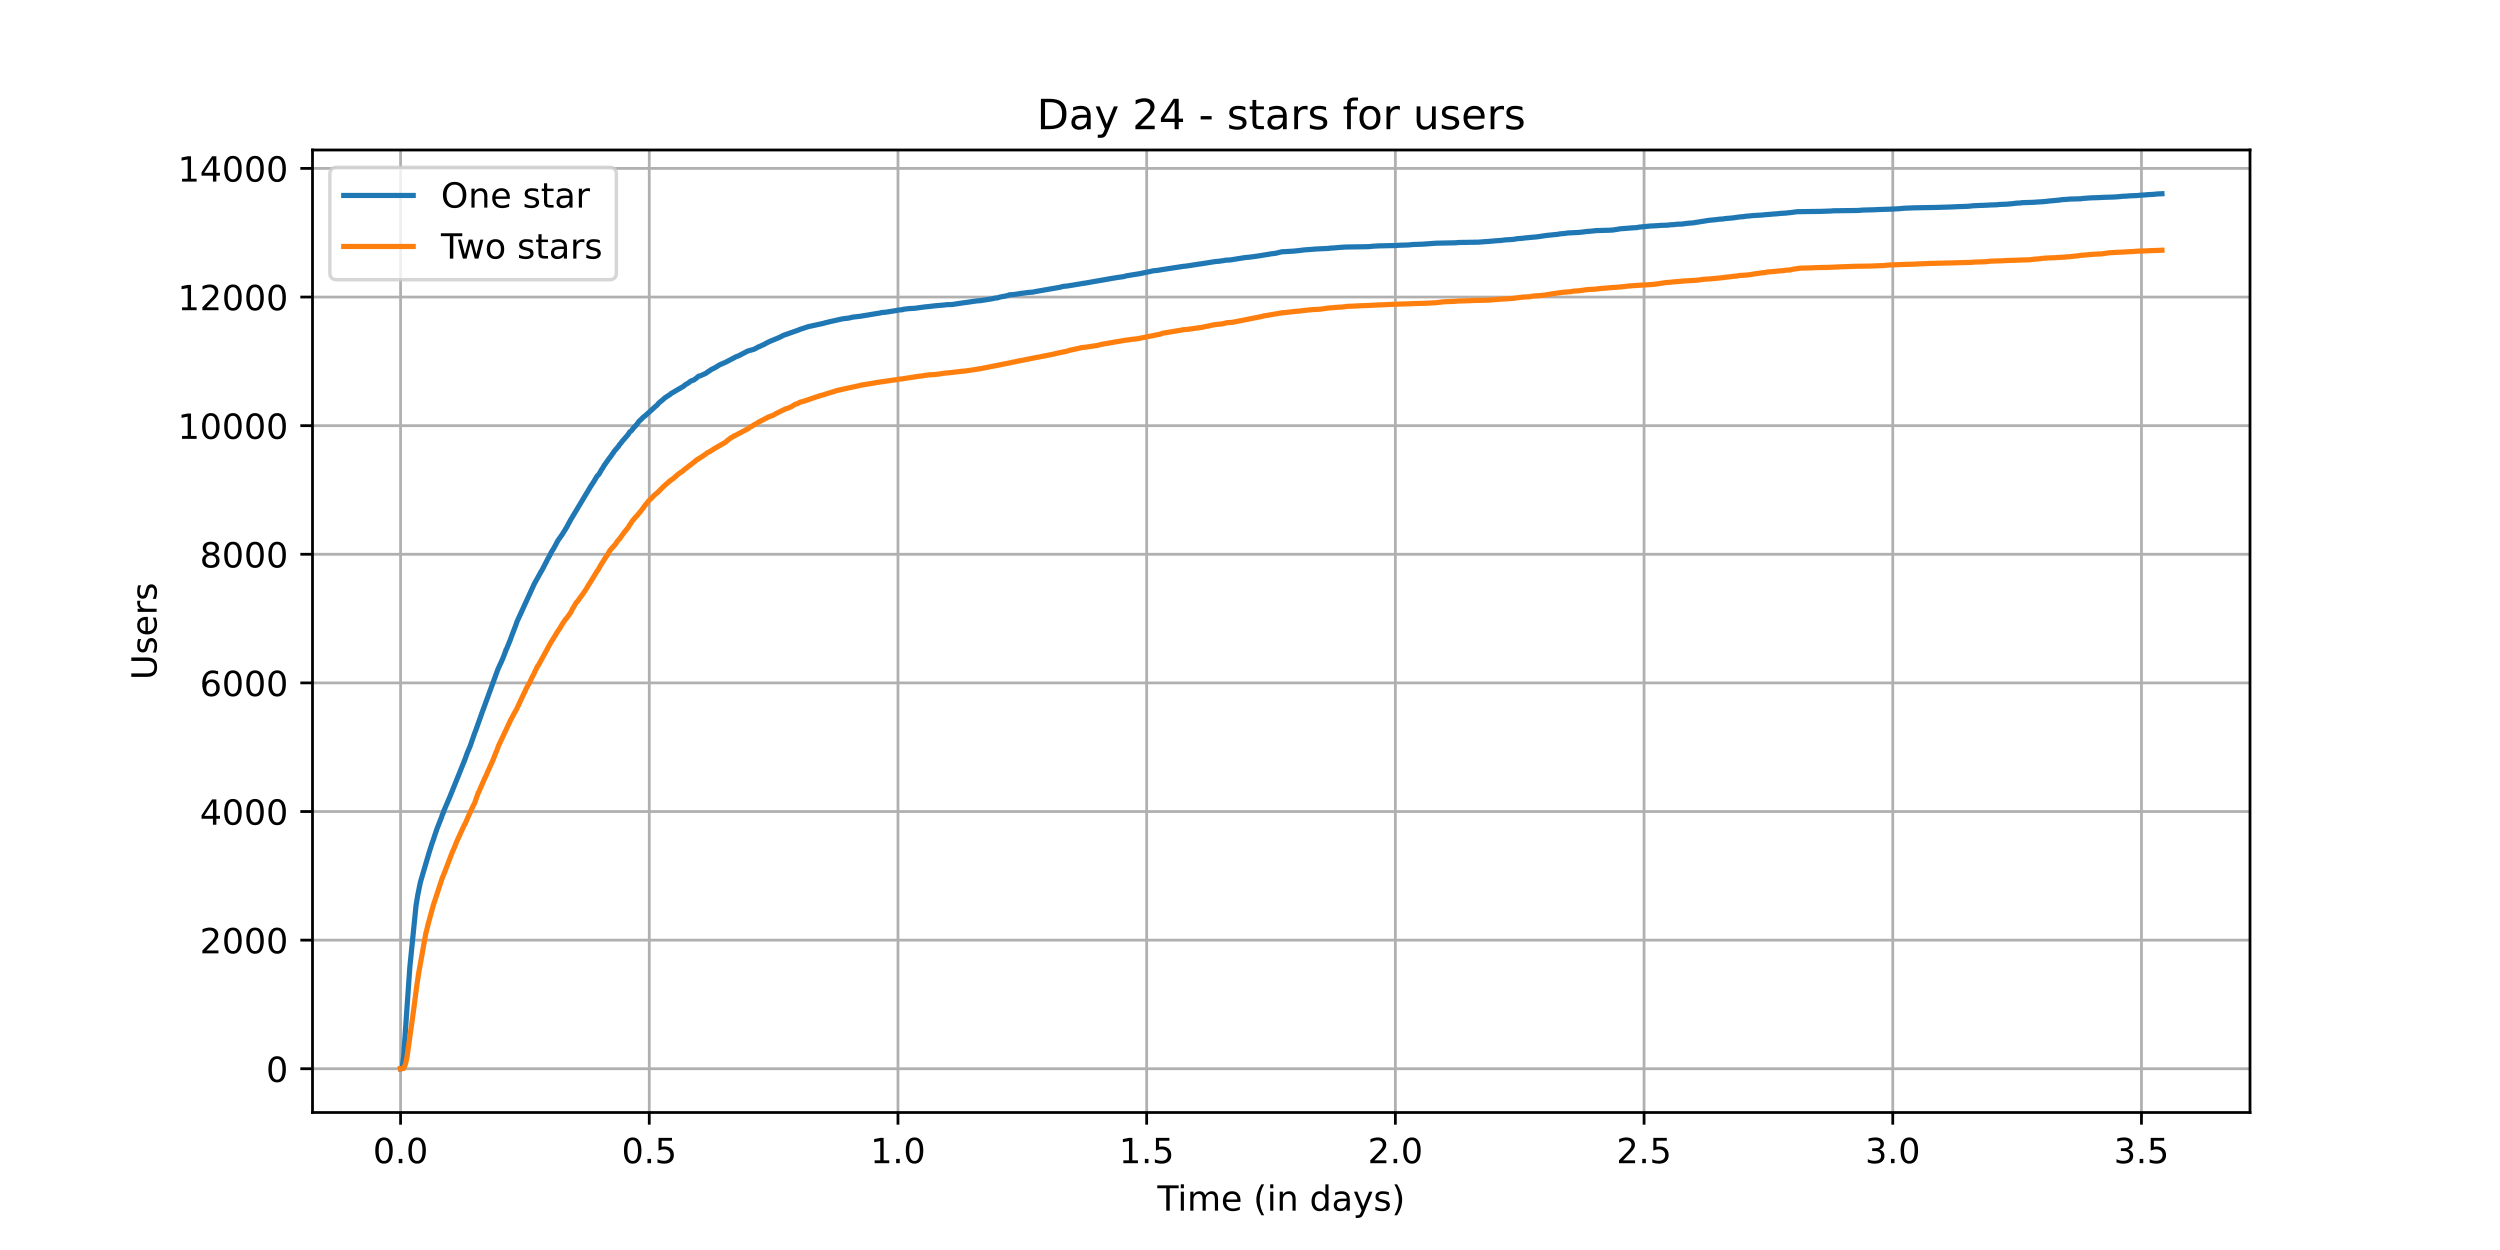 <?xml version="1.0" encoding="utf-8" standalone="no"?>
<!DOCTYPE svg PUBLIC "-//W3C//DTD SVG 1.1//EN"
  "http://www.w3.org/Graphics/SVG/1.1/DTD/svg11.dtd">
<!-- Created with matplotlib (https://matplotlib.org/) -->
<svg height="360pt" version="1.1" viewBox="0 0 720 360" width="720pt" xmlns="http://www.w3.org/2000/svg" xmlns:xlink="http://www.w3.org/1999/xlink">
 <defs>
  <style type="text/css">*{stroke-linecap:butt;stroke-linejoin:round;}</style>
 </defs>
 <g id="figure_1">
  <g id="patch_1">
   <path d="M 0 360 
L 720 360 
L 720 0 
L 0 0 
z
" style="fill:#ffffff;"/>
  </g>
  <g id="axes_1">
   <g id="patch_2">
    <path d="M 90 320.4 
L 648 320.4 
L 648 43.2 
L 90 43.2 
z
" style="fill:#ffffff;"/>
   </g>
   <g id="matplotlib.axis_1">
    <g id="xtick_1">
     <g id="line2d_1">
      <path clip-path="url(#p62c8be4ab3)" d="M 115.364 320.4 
L 115.364 43.2 
" style="fill:none;stroke:#b0b0b0;stroke-linecap:square;stroke-width:0.8;"/>
     </g>
     <g id="line2d_2">
      <defs>
       <path d="M 0 0 
L 0 3.5 
" id="ma95820fa26" style="stroke:#000000;stroke-width:0.8;"/>
      </defs>
      <g>
       <use style="stroke:#000000;stroke-width:0.8;" x="115.364" xlink:href="#ma95820fa26" y="320.4"/>
      </g>
     </g>
     <g id="text_1">
      <!-- 0.0 -->
      <g transform="translate(107.412 334.998)scale(0.1 -0.1)">
       <defs>
        <path d="M 31.781 66.406 
Q 24.172 66.406 20.328 58.906 
Q 16.5 51.422 16.5 36.375 
Q 16.5 21.391 20.328 13.891 
Q 24.172 6.391 31.781 6.391 
Q 39.453 6.391 43.281 13.891 
Q 47.125 21.391 47.125 36.375 
Q 47.125 51.422 43.281 58.906 
Q 39.453 66.406 31.781 66.406 
z
M 31.781 74.219 
Q 44.047 74.219 50.516 64.516 
Q 56.984 54.828 56.984 36.375 
Q 56.984 17.969 50.516 8.266 
Q 44.047 -1.422 31.781 -1.422 
Q 19.531 -1.422 13.062 8.266 
Q 6.594 17.969 6.594 36.375 
Q 6.594 54.828 13.062 64.516 
Q 19.531 74.219 31.781 74.219 
z
" id="DejaVuSans-48"/>
        <path d="M 10.688 12.406 
L 21 12.406 
L 21 0 
L 10.688 0 
z
" id="DejaVuSans-46"/>
       </defs>
       <use xlink:href="#DejaVuSans-48"/>
       <use x="63.623" xlink:href="#DejaVuSans-46"/>
       <use x="95.41" xlink:href="#DejaVuSans-48"/>
      </g>
     </g>
    </g>
    <g id="xtick_2">
     <g id="line2d_3">
      <path clip-path="url(#p62c8be4ab3)" d="M 186.989 320.4 
L 186.989 43.2 
" style="fill:none;stroke:#b0b0b0;stroke-linecap:square;stroke-width:0.8;"/>
     </g>
     <g id="line2d_4">
      <g>
       <use style="stroke:#000000;stroke-width:0.8;" x="186.989" xlink:href="#ma95820fa26" y="320.4"/>
      </g>
     </g>
     <g id="text_2">
      <!-- 0.5 -->
      <g transform="translate(179.038 334.998)scale(0.1 -0.1)">
       <defs>
        <path d="M 10.797 72.906 
L 49.516 72.906 
L 49.516 64.594 
L 19.828 64.594 
L 19.828 46.734 
Q 21.969 47.469 24.109 47.828 
Q 26.266 48.188 28.422 48.188 
Q 40.625 48.188 47.75 41.5 
Q 54.891 34.812 54.891 23.391 
Q 54.891 11.625 47.562 5.094 
Q 40.234 -1.422 26.906 -1.422 
Q 22.312 -1.422 17.547 -0.641 
Q 12.797 0.141 7.719 1.703 
L 7.719 11.625 
Q 12.109 9.234 16.797 8.062 
Q 21.484 6.891 26.703 6.891 
Q 35.156 6.891 40.078 11.328 
Q 45.016 15.766 45.016 23.391 
Q 45.016 31 40.078 35.438 
Q 35.156 39.891 26.703 39.891 
Q 22.75 39.891 18.812 39.016 
Q 14.891 38.141 10.797 36.281 
z
" id="DejaVuSans-53"/>
       </defs>
       <use xlink:href="#DejaVuSans-48"/>
       <use x="63.623" xlink:href="#DejaVuSans-46"/>
       <use x="95.41" xlink:href="#DejaVuSans-53"/>
      </g>
     </g>
    </g>
    <g id="xtick_3">
     <g id="line2d_5">
      <path clip-path="url(#p62c8be4ab3)" d="M 258.615 320.4 
L 258.615 43.2 
" style="fill:none;stroke:#b0b0b0;stroke-linecap:square;stroke-width:0.8;"/>
     </g>
     <g id="line2d_6">
      <g>
       <use style="stroke:#000000;stroke-width:0.8;" x="258.615" xlink:href="#ma95820fa26" y="320.4"/>
      </g>
     </g>
     <g id="text_3">
      <!-- 1.0 -->
      <g transform="translate(250.663 334.998)scale(0.1 -0.1)">
       <defs>
        <path d="M 12.406 8.297 
L 28.516 8.297 
L 28.516 63.922 
L 10.984 60.406 
L 10.984 69.391 
L 28.422 72.906 
L 38.281 72.906 
L 38.281 8.297 
L 54.391 8.297 
L 54.391 0 
L 12.406 0 
z
" id="DejaVuSans-49"/>
       </defs>
       <use xlink:href="#DejaVuSans-49"/>
       <use x="63.623" xlink:href="#DejaVuSans-46"/>
       <use x="95.41" xlink:href="#DejaVuSans-48"/>
      </g>
     </g>
    </g>
    <g id="xtick_4">
     <g id="line2d_7">
      <path clip-path="url(#p62c8be4ab3)" d="M 330.24 320.4 
L 330.24 43.2 
" style="fill:none;stroke:#b0b0b0;stroke-linecap:square;stroke-width:0.8;"/>
     </g>
     <g id="line2d_8">
      <g>
       <use style="stroke:#000000;stroke-width:0.8;" x="330.24" xlink:href="#ma95820fa26" y="320.4"/>
      </g>
     </g>
     <g id="text_4">
      <!-- 1.5 -->
      <g transform="translate(322.289 334.998)scale(0.1 -0.1)">
       <use xlink:href="#DejaVuSans-49"/>
       <use x="63.623" xlink:href="#DejaVuSans-46"/>
       <use x="95.41" xlink:href="#DejaVuSans-53"/>
      </g>
     </g>
    </g>
    <g id="xtick_5">
     <g id="line2d_9">
      <path clip-path="url(#p62c8be4ab3)" d="M 401.866 320.4 
L 401.866 43.2 
" style="fill:none;stroke:#b0b0b0;stroke-linecap:square;stroke-width:0.8;"/>
     </g>
     <g id="line2d_10">
      <g>
       <use style="stroke:#000000;stroke-width:0.8;" x="401.866" xlink:href="#ma95820fa26" y="320.4"/>
      </g>
     </g>
     <g id="text_5">
      <!-- 2.0 -->
      <g transform="translate(393.914 334.998)scale(0.1 -0.1)">
       <defs>
        <path d="M 19.188 8.297 
L 53.609 8.297 
L 53.609 0 
L 7.328 0 
L 7.328 8.297 
Q 12.938 14.109 22.625 23.891 
Q 32.328 33.688 34.812 36.531 
Q 39.547 41.844 41.422 45.531 
Q 43.312 49.219 43.312 52.781 
Q 43.312 58.594 39.234 62.25 
Q 35.156 65.922 28.609 65.922 
Q 23.969 65.922 18.812 64.312 
Q 13.672 62.703 7.812 59.422 
L 7.812 69.391 
Q 13.766 71.781 18.938 73 
Q 24.125 74.219 28.422 74.219 
Q 39.75 74.219 46.484 68.547 
Q 53.219 62.891 53.219 53.422 
Q 53.219 48.922 51.531 44.891 
Q 49.859 40.875 45.406 35.406 
Q 44.188 33.984 37.641 27.219 
Q 31.109 20.453 19.188 8.297 
z
" id="DejaVuSans-50"/>
       </defs>
       <use xlink:href="#DejaVuSans-50"/>
       <use x="63.623" xlink:href="#DejaVuSans-46"/>
       <use x="95.41" xlink:href="#DejaVuSans-48"/>
      </g>
     </g>
    </g>
    <g id="xtick_6">
     <g id="line2d_11">
      <path clip-path="url(#p62c8be4ab3)" d="M 473.491 320.4 
L 473.491 43.2 
" style="fill:none;stroke:#b0b0b0;stroke-linecap:square;stroke-width:0.8;"/>
     </g>
     <g id="line2d_12">
      <g>
       <use style="stroke:#000000;stroke-width:0.8;" x="473.491" xlink:href="#ma95820fa26" y="320.4"/>
      </g>
     </g>
     <g id="text_6">
      <!-- 2.5 -->
      <g transform="translate(465.54 334.998)scale(0.1 -0.1)">
       <use xlink:href="#DejaVuSans-50"/>
       <use x="63.623" xlink:href="#DejaVuSans-46"/>
       <use x="95.41" xlink:href="#DejaVuSans-53"/>
      </g>
     </g>
    </g>
    <g id="xtick_7">
     <g id="line2d_13">
      <path clip-path="url(#p62c8be4ab3)" d="M 545.117 320.4 
L 545.117 43.2 
" style="fill:none;stroke:#b0b0b0;stroke-linecap:square;stroke-width:0.8;"/>
     </g>
     <g id="line2d_14">
      <g>
       <use style="stroke:#000000;stroke-width:0.8;" x="545.117" xlink:href="#ma95820fa26" y="320.4"/>
      </g>
     </g>
     <g id="text_7">
      <!-- 3.0 -->
      <g transform="translate(537.165 334.998)scale(0.1 -0.1)">
       <defs>
        <path d="M 40.578 39.312 
Q 47.656 37.797 51.625 33 
Q 55.609 28.219 55.609 21.188 
Q 55.609 10.406 48.188 4.484 
Q 40.766 -1.422 27.094 -1.422 
Q 22.516 -1.422 17.656 -0.516 
Q 12.797 0.391 7.625 2.203 
L 7.625 11.719 
Q 11.719 9.328 16.594 8.109 
Q 21.484 6.891 26.812 6.891 
Q 36.078 6.891 40.938 10.547 
Q 45.797 14.203 45.797 21.188 
Q 45.797 27.641 41.281 31.266 
Q 36.766 34.906 28.719 34.906 
L 20.219 34.906 
L 20.219 43.016 
L 29.109 43.016 
Q 36.375 43.016 40.234 45.922 
Q 44.094 48.828 44.094 54.297 
Q 44.094 59.906 40.109 62.906 
Q 36.141 65.922 28.719 65.922 
Q 24.656 65.922 20.016 65.031 
Q 15.375 64.156 9.812 62.312 
L 9.812 71.094 
Q 15.438 72.656 20.344 73.438 
Q 25.25 74.219 29.594 74.219 
Q 40.828 74.219 47.359 69.109 
Q 53.906 64.016 53.906 55.328 
Q 53.906 49.266 50.438 45.094 
Q 46.969 40.922 40.578 39.312 
z
" id="DejaVuSans-51"/>
       </defs>
       <use xlink:href="#DejaVuSans-51"/>
       <use x="63.623" xlink:href="#DejaVuSans-46"/>
       <use x="95.41" xlink:href="#DejaVuSans-48"/>
      </g>
     </g>
    </g>
    <g id="xtick_8">
     <g id="line2d_15">
      <path clip-path="url(#p62c8be4ab3)" d="M 616.742 320.4 
L 616.742 43.2 
" style="fill:none;stroke:#b0b0b0;stroke-linecap:square;stroke-width:0.8;"/>
     </g>
     <g id="line2d_16">
      <g>
       <use style="stroke:#000000;stroke-width:0.8;" x="616.742" xlink:href="#ma95820fa26" y="320.4"/>
      </g>
     </g>
     <g id="text_8">
      <!-- 3.5 -->
      <g transform="translate(608.791 334.998)scale(0.1 -0.1)">
       <use xlink:href="#DejaVuSans-51"/>
       <use x="63.623" xlink:href="#DejaVuSans-46"/>
       <use x="95.41" xlink:href="#DejaVuSans-53"/>
      </g>
     </g>
    </g>
    <g id="text_9">
     <!-- Time (in days) -->
     <g transform="translate(333.327 348.677)scale(0.1 -0.1)">
      <defs>
       <path d="M -0.297 72.906 
L 61.375 72.906 
L 61.375 64.594 
L 35.5 64.594 
L 35.5 0 
L 25.594 0 
L 25.594 64.594 
L -0.297 64.594 
z
" id="DejaVuSans-84"/>
       <path d="M 9.422 54.688 
L 18.406 54.688 
L 18.406 0 
L 9.422 0 
z
M 9.422 75.984 
L 18.406 75.984 
L 18.406 64.594 
L 9.422 64.594 
z
" id="DejaVuSans-105"/>
       <path d="M 52 44.188 
Q 55.375 50.25 60.062 53.125 
Q 64.75 56 71.094 56 
Q 79.641 56 84.281 50.016 
Q 88.922 44.047 88.922 33.016 
L 88.922 0 
L 79.891 0 
L 79.891 32.719 
Q 79.891 40.578 77.094 44.375 
Q 74.312 48.188 68.609 48.188 
Q 61.625 48.188 57.562 43.547 
Q 53.516 38.922 53.516 30.906 
L 53.516 0 
L 44.484 0 
L 44.484 32.719 
Q 44.484 40.625 41.703 44.406 
Q 38.922 48.188 33.109 48.188 
Q 26.219 48.188 22.156 43.531 
Q 18.109 38.875 18.109 30.906 
L 18.109 0 
L 9.078 0 
L 9.078 54.688 
L 18.109 54.688 
L 18.109 46.188 
Q 21.188 51.219 25.484 53.609 
Q 29.781 56 35.688 56 
Q 41.656 56 45.828 52.969 
Q 50 49.953 52 44.188 
z
" id="DejaVuSans-109"/>
       <path d="M 56.203 29.594 
L 56.203 25.203 
L 14.891 25.203 
Q 15.484 15.922 20.484 11.062 
Q 25.484 6.203 34.422 6.203 
Q 39.594 6.203 44.453 7.469 
Q 49.312 8.734 54.109 11.281 
L 54.109 2.781 
Q 49.266 0.734 44.188 -0.344 
Q 39.109 -1.422 33.891 -1.422 
Q 20.797 -1.422 13.156 6.188 
Q 5.516 13.812 5.516 26.812 
Q 5.516 40.234 12.766 48.109 
Q 20.016 56 32.328 56 
Q 43.359 56 49.781 48.891 
Q 56.203 41.797 56.203 29.594 
z
M 47.219 32.234 
Q 47.125 39.594 43.094 43.984 
Q 39.062 48.391 32.422 48.391 
Q 24.906 48.391 20.391 44.141 
Q 15.875 39.891 15.188 32.172 
z
" id="DejaVuSans-101"/>
       <path id="DejaVuSans-32"/>
       <path d="M 31 75.875 
Q 24.469 64.656 21.281 53.656 
Q 18.109 42.672 18.109 31.391 
Q 18.109 20.125 21.312 9.062 
Q 24.516 -2 31 -13.188 
L 23.188 -13.188 
Q 15.875 -1.703 12.234 9.375 
Q 8.594 20.453 8.594 31.391 
Q 8.594 42.281 12.203 53.312 
Q 15.828 64.359 23.188 75.875 
z
" id="DejaVuSans-40"/>
       <path d="M 54.891 33.016 
L 54.891 0 
L 45.906 0 
L 45.906 32.719 
Q 45.906 40.484 42.875 44.328 
Q 39.844 48.188 33.797 48.188 
Q 26.516 48.188 22.312 43.547 
Q 18.109 38.922 18.109 30.906 
L 18.109 0 
L 9.078 0 
L 9.078 54.688 
L 18.109 54.688 
L 18.109 46.188 
Q 21.344 51.125 25.703 53.562 
Q 30.078 56 35.797 56 
Q 45.219 56 50.047 50.172 
Q 54.891 44.344 54.891 33.016 
z
" id="DejaVuSans-110"/>
       <path d="M 45.406 46.391 
L 45.406 75.984 
L 54.391 75.984 
L 54.391 0 
L 45.406 0 
L 45.406 8.203 
Q 42.578 3.328 38.25 0.953 
Q 33.938 -1.422 27.875 -1.422 
Q 17.969 -1.422 11.734 6.484 
Q 5.516 14.406 5.516 27.297 
Q 5.516 40.188 11.734 48.094 
Q 17.969 56 27.875 56 
Q 33.938 56 38.25 53.625 
Q 42.578 51.266 45.406 46.391 
z
M 14.797 27.297 
Q 14.797 17.391 18.875 11.75 
Q 22.953 6.109 30.078 6.109 
Q 37.203 6.109 41.297 11.75 
Q 45.406 17.391 45.406 27.297 
Q 45.406 37.203 41.297 42.844 
Q 37.203 48.484 30.078 48.484 
Q 22.953 48.484 18.875 42.844 
Q 14.797 37.203 14.797 27.297 
z
" id="DejaVuSans-100"/>
       <path d="M 34.281 27.484 
Q 23.391 27.484 19.188 25 
Q 14.984 22.516 14.984 16.5 
Q 14.984 11.719 18.141 8.906 
Q 21.297 6.109 26.703 6.109 
Q 34.188 6.109 38.703 11.406 
Q 43.219 16.703 43.219 25.484 
L 43.219 27.484 
z
M 52.203 31.203 
L 52.203 0 
L 43.219 0 
L 43.219 8.297 
Q 40.141 3.328 35.547 0.953 
Q 30.953 -1.422 24.312 -1.422 
Q 15.922 -1.422 10.953 3.297 
Q 6 8.016 6 15.922 
Q 6 25.141 12.172 29.828 
Q 18.359 34.516 30.609 34.516 
L 43.219 34.516 
L 43.219 35.406 
Q 43.219 41.609 39.141 45 
Q 35.062 48.391 27.688 48.391 
Q 23 48.391 18.547 47.266 
Q 14.109 46.141 10.016 43.891 
L 10.016 52.203 
Q 14.938 54.109 19.578 55.047 
Q 24.219 56 28.609 56 
Q 40.484 56 46.344 49.844 
Q 52.203 43.703 52.203 31.203 
z
" id="DejaVuSans-97"/>
       <path d="M 32.172 -5.078 
Q 28.375 -14.844 24.75 -17.812 
Q 21.141 -20.797 15.094 -20.797 
L 7.906 -20.797 
L 7.906 -13.281 
L 13.188 -13.281 
Q 16.891 -13.281 18.938 -11.516 
Q 21 -9.766 23.484 -3.219 
L 25.094 0.875 
L 2.984 54.688 
L 12.5 54.688 
L 29.594 11.922 
L 46.688 54.688 
L 56.203 54.688 
z
" id="DejaVuSans-121"/>
       <path d="M 44.281 53.078 
L 44.281 44.578 
Q 40.484 46.531 36.375 47.5 
Q 32.281 48.484 27.875 48.484 
Q 21.188 48.484 17.844 46.438 
Q 14.5 44.391 14.5 40.281 
Q 14.5 37.156 16.891 35.375 
Q 19.281 33.594 26.516 31.984 
L 29.594 31.297 
Q 39.156 29.25 43.188 25.516 
Q 47.219 21.781 47.219 15.094 
Q 47.219 7.469 41.188 3.016 
Q 35.156 -1.422 24.609 -1.422 
Q 20.219 -1.422 15.453 -0.562 
Q 10.688 0.297 5.422 2 
L 5.422 11.281 
Q 10.406 8.688 15.234 7.391 
Q 20.062 6.109 24.812 6.109 
Q 31.156 6.109 34.562 8.281 
Q 37.984 10.453 37.984 14.406 
Q 37.984 18.062 35.516 20.016 
Q 33.062 21.969 24.703 23.781 
L 21.578 24.516 
Q 13.234 26.266 9.516 29.906 
Q 5.812 33.547 5.812 39.891 
Q 5.812 47.609 11.281 51.797 
Q 16.75 56 26.812 56 
Q 31.781 56 36.172 55.266 
Q 40.578 54.547 44.281 53.078 
z
" id="DejaVuSans-115"/>
       <path d="M 8.016 75.875 
L 15.828 75.875 
Q 23.141 64.359 26.781 53.312 
Q 30.422 42.281 30.422 31.391 
Q 30.422 20.453 26.781 9.375 
Q 23.141 -1.703 15.828 -13.188 
L 8.016 -13.188 
Q 14.5 -2 17.703 9.062 
Q 20.906 20.125 20.906 31.391 
Q 20.906 42.672 17.703 53.656 
Q 14.5 64.656 8.016 75.875 
z
" id="DejaVuSans-41"/>
      </defs>
      <use xlink:href="#DejaVuSans-84"/>
      <use x="57.959" xlink:href="#DejaVuSans-105"/>
      <use x="85.742" xlink:href="#DejaVuSans-109"/>
      <use x="183.154" xlink:href="#DejaVuSans-101"/>
      <use x="244.678" xlink:href="#DejaVuSans-32"/>
      <use x="276.465" xlink:href="#DejaVuSans-40"/>
      <use x="315.479" xlink:href="#DejaVuSans-105"/>
      <use x="343.262" xlink:href="#DejaVuSans-110"/>
      <use x="406.641" xlink:href="#DejaVuSans-32"/>
      <use x="438.428" xlink:href="#DejaVuSans-100"/>
      <use x="501.904" xlink:href="#DejaVuSans-97"/>
      <use x="563.184" xlink:href="#DejaVuSans-121"/>
      <use x="622.363" xlink:href="#DejaVuSans-115"/>
      <use x="674.463" xlink:href="#DejaVuSans-41"/>
     </g>
    </g>
   </g>
   <g id="matplotlib.axis_2">
    <g id="ytick_1">
     <g id="line2d_17">
      <path clip-path="url(#p62c8be4ab3)" d="M 90 307.8 
L 648 307.8 
" style="fill:none;stroke:#b0b0b0;stroke-linecap:square;stroke-width:0.8;"/>
     </g>
     <g id="line2d_18">
      <defs>
       <path d="M 0 0 
L -3.5 0 
" id="m0c2020984e" style="stroke:#000000;stroke-width:0.8;"/>
      </defs>
      <g>
       <use style="stroke:#000000;stroke-width:0.8;" x="90" xlink:href="#m0c2020984e" y="307.8"/>
      </g>
     </g>
     <g id="text_10">
      <!-- 0 -->
      <g transform="translate(76.638 311.599)scale(0.1 -0.1)">
       <use xlink:href="#DejaVuSans-48"/>
      </g>
     </g>
    </g>
    <g id="ytick_2">
     <g id="line2d_19">
      <path clip-path="url(#p62c8be4ab3)" d="M 90 270.758 
L 648 270.758 
" style="fill:none;stroke:#b0b0b0;stroke-linecap:square;stroke-width:0.8;"/>
     </g>
     <g id="line2d_20">
      <g>
       <use style="stroke:#000000;stroke-width:0.8;" x="90" xlink:href="#m0c2020984e" y="270.758"/>
      </g>
     </g>
     <g id="text_11">
      <!-- 2000 -->
      <g transform="translate(57.55 274.557)scale(0.1 -0.1)">
       <use xlink:href="#DejaVuSans-50"/>
       <use x="63.623" xlink:href="#DejaVuSans-48"/>
       <use x="127.246" xlink:href="#DejaVuSans-48"/>
       <use x="190.869" xlink:href="#DejaVuSans-48"/>
      </g>
     </g>
    </g>
    <g id="ytick_3">
     <g id="line2d_21">
      <path clip-path="url(#p62c8be4ab3)" d="M 90 233.715 
L 648 233.715 
" style="fill:none;stroke:#b0b0b0;stroke-linecap:square;stroke-width:0.8;"/>
     </g>
     <g id="line2d_22">
      <g>
       <use style="stroke:#000000;stroke-width:0.8;" x="90" xlink:href="#m0c2020984e" y="233.715"/>
      </g>
     </g>
     <g id="text_12">
      <!-- 4000 -->
      <g transform="translate(57.55 237.514)scale(0.1 -0.1)">
       <defs>
        <path d="M 37.797 64.312 
L 12.891 25.391 
L 37.797 25.391 
z
M 35.203 72.906 
L 47.609 72.906 
L 47.609 25.391 
L 58.016 25.391 
L 58.016 17.188 
L 47.609 17.188 
L 47.609 0 
L 37.797 0 
L 37.797 17.188 
L 4.891 17.188 
L 4.891 26.703 
z
" id="DejaVuSans-52"/>
       </defs>
       <use xlink:href="#DejaVuSans-52"/>
       <use x="63.623" xlink:href="#DejaVuSans-48"/>
       <use x="127.246" xlink:href="#DejaVuSans-48"/>
       <use x="190.869" xlink:href="#DejaVuSans-48"/>
      </g>
     </g>
    </g>
    <g id="ytick_4">
     <g id="line2d_23">
      <path clip-path="url(#p62c8be4ab3)" d="M 90 196.673 
L 648 196.673 
" style="fill:none;stroke:#b0b0b0;stroke-linecap:square;stroke-width:0.8;"/>
     </g>
     <g id="line2d_24">
      <g>
       <use style="stroke:#000000;stroke-width:0.8;" x="90" xlink:href="#m0c2020984e" y="196.673"/>
      </g>
     </g>
     <g id="text_13">
      <!-- 6000 -->
      <g transform="translate(57.55 200.472)scale(0.1 -0.1)">
       <defs>
        <path d="M 33.016 40.375 
Q 26.375 40.375 22.484 35.828 
Q 18.609 31.297 18.609 23.391 
Q 18.609 15.531 22.484 10.953 
Q 26.375 6.391 33.016 6.391 
Q 39.656 6.391 43.531 10.953 
Q 47.406 15.531 47.406 23.391 
Q 47.406 31.297 43.531 35.828 
Q 39.656 40.375 33.016 40.375 
z
M 52.594 71.297 
L 52.594 62.312 
Q 48.875 64.062 45.094 64.984 
Q 41.312 65.922 37.594 65.922 
Q 27.828 65.922 22.672 59.328 
Q 17.531 52.734 16.797 39.406 
Q 19.672 43.656 24.016 45.922 
Q 28.375 48.188 33.594 48.188 
Q 44.578 48.188 50.953 41.516 
Q 57.328 34.859 57.328 23.391 
Q 57.328 12.156 50.688 5.359 
Q 44.047 -1.422 33.016 -1.422 
Q 20.359 -1.422 13.672 8.266 
Q 6.984 17.969 6.984 36.375 
Q 6.984 53.656 15.188 63.938 
Q 23.391 74.219 37.203 74.219 
Q 40.922 74.219 44.703 73.484 
Q 48.484 72.75 52.594 71.297 
z
" id="DejaVuSans-54"/>
       </defs>
       <use xlink:href="#DejaVuSans-54"/>
       <use x="63.623" xlink:href="#DejaVuSans-48"/>
       <use x="127.246" xlink:href="#DejaVuSans-48"/>
       <use x="190.869" xlink:href="#DejaVuSans-48"/>
      </g>
     </g>
    </g>
    <g id="ytick_5">
     <g id="line2d_25">
      <path clip-path="url(#p62c8be4ab3)" d="M 90 159.63 
L 648 159.63 
" style="fill:none;stroke:#b0b0b0;stroke-linecap:square;stroke-width:0.8;"/>
     </g>
     <g id="line2d_26">
      <g>
       <use style="stroke:#000000;stroke-width:0.8;" x="90" xlink:href="#m0c2020984e" y="159.63"/>
      </g>
     </g>
     <g id="text_14">
      <!-- 8000 -->
      <g transform="translate(57.55 163.429)scale(0.1 -0.1)">
       <defs>
        <path d="M 31.781 34.625 
Q 24.75 34.625 20.719 30.859 
Q 16.703 27.094 16.703 20.516 
Q 16.703 13.922 20.719 10.156 
Q 24.75 6.391 31.781 6.391 
Q 38.812 6.391 42.859 10.172 
Q 46.922 13.969 46.922 20.516 
Q 46.922 27.094 42.891 30.859 
Q 38.875 34.625 31.781 34.625 
z
M 21.922 38.812 
Q 15.578 40.375 12.031 44.719 
Q 8.5 49.078 8.5 55.328 
Q 8.5 64.062 14.719 69.141 
Q 20.953 74.219 31.781 74.219 
Q 42.672 74.219 48.875 69.141 
Q 55.078 64.062 55.078 55.328 
Q 55.078 49.078 51.531 44.719 
Q 48 40.375 41.703 38.812 
Q 48.828 37.156 52.797 32.312 
Q 56.781 27.484 56.781 20.516 
Q 56.781 9.906 50.312 4.234 
Q 43.844 -1.422 31.781 -1.422 
Q 19.734 -1.422 13.25 4.234 
Q 6.781 9.906 6.781 20.516 
Q 6.781 27.484 10.781 32.312 
Q 14.797 37.156 21.922 38.812 
z
M 18.312 54.391 
Q 18.312 48.734 21.844 45.562 
Q 25.391 42.391 31.781 42.391 
Q 38.141 42.391 41.719 45.562 
Q 45.312 48.734 45.312 54.391 
Q 45.312 60.062 41.719 63.234 
Q 38.141 66.406 31.781 66.406 
Q 25.391 66.406 21.844 63.234 
Q 18.312 60.062 18.312 54.391 
z
" id="DejaVuSans-56"/>
       </defs>
       <use xlink:href="#DejaVuSans-56"/>
       <use x="63.623" xlink:href="#DejaVuSans-48"/>
       <use x="127.246" xlink:href="#DejaVuSans-48"/>
       <use x="190.869" xlink:href="#DejaVuSans-48"/>
      </g>
     </g>
    </g>
    <g id="ytick_6">
     <g id="line2d_27">
      <path clip-path="url(#p62c8be4ab3)" d="M 90 122.588 
L 648 122.588 
" style="fill:none;stroke:#b0b0b0;stroke-linecap:square;stroke-width:0.8;"/>
     </g>
     <g id="line2d_28">
      <g>
       <use style="stroke:#000000;stroke-width:0.8;" x="90" xlink:href="#m0c2020984e" y="122.588"/>
      </g>
     </g>
     <g id="text_15">
      <!-- 10000 -->
      <g transform="translate(51.188 126.387)scale(0.1 -0.1)">
       <use xlink:href="#DejaVuSans-49"/>
       <use x="63.623" xlink:href="#DejaVuSans-48"/>
       <use x="127.246" xlink:href="#DejaVuSans-48"/>
       <use x="190.869" xlink:href="#DejaVuSans-48"/>
       <use x="254.492" xlink:href="#DejaVuSans-48"/>
      </g>
     </g>
    </g>
    <g id="ytick_7">
     <g id="line2d_29">
      <path clip-path="url(#p62c8be4ab3)" d="M 90 85.545 
L 648 85.545 
" style="fill:none;stroke:#b0b0b0;stroke-linecap:square;stroke-width:0.8;"/>
     </g>
     <g id="line2d_30">
      <g>
       <use style="stroke:#000000;stroke-width:0.8;" x="90" xlink:href="#m0c2020984e" y="85.545"/>
      </g>
     </g>
     <g id="text_16">
      <!-- 12000 -->
      <g transform="translate(51.188 89.344)scale(0.1 -0.1)">
       <use xlink:href="#DejaVuSans-49"/>
       <use x="63.623" xlink:href="#DejaVuSans-50"/>
       <use x="127.246" xlink:href="#DejaVuSans-48"/>
       <use x="190.869" xlink:href="#DejaVuSans-48"/>
       <use x="254.492" xlink:href="#DejaVuSans-48"/>
      </g>
     </g>
    </g>
    <g id="ytick_8">
     <g id="line2d_31">
      <path clip-path="url(#p62c8be4ab3)" d="M 90 48.503 
L 648 48.503 
" style="fill:none;stroke:#b0b0b0;stroke-linecap:square;stroke-width:0.8;"/>
     </g>
     <g id="line2d_32">
      <g>
       <use style="stroke:#000000;stroke-width:0.8;" x="90" xlink:href="#m0c2020984e" y="48.503"/>
      </g>
     </g>
     <g id="text_17">
      <!-- 14000 -->
      <g transform="translate(51.188 52.302)scale(0.1 -0.1)">
       <use xlink:href="#DejaVuSans-49"/>
       <use x="63.623" xlink:href="#DejaVuSans-52"/>
       <use x="127.246" xlink:href="#DejaVuSans-48"/>
       <use x="190.869" xlink:href="#DejaVuSans-48"/>
       <use x="254.492" xlink:href="#DejaVuSans-48"/>
      </g>
     </g>
    </g>
    <g id="text_18">
     <!-- Users -->
     <g transform="translate(45.108 195.801)rotate(-90)scale(0.1 -0.1)">
      <defs>
       <path d="M 8.688 72.906 
L 18.609 72.906 
L 18.609 28.609 
Q 18.609 16.891 22.844 11.734 
Q 27.094 6.594 36.625 6.594 
Q 46.094 6.594 50.344 11.734 
Q 54.594 16.891 54.594 28.609 
L 54.594 72.906 
L 64.5 72.906 
L 64.5 27.391 
Q 64.5 13.141 57.438 5.859 
Q 50.391 -1.422 36.625 -1.422 
Q 22.797 -1.422 15.734 5.859 
Q 8.688 13.141 8.688 27.391 
z
" id="DejaVuSans-85"/>
       <path d="M 41.109 46.297 
Q 39.594 47.172 37.812 47.578 
Q 36.031 48 33.891 48 
Q 26.266 48 22.188 43.047 
Q 18.109 38.094 18.109 28.812 
L 18.109 0 
L 9.078 0 
L 9.078 54.688 
L 18.109 54.688 
L 18.109 46.188 
Q 20.953 51.172 25.484 53.578 
Q 30.031 56 36.531 56 
Q 37.453 56 38.578 55.875 
Q 39.703 55.766 41.062 55.516 
z
" id="DejaVuSans-114"/>
      </defs>
      <use xlink:href="#DejaVuSans-85"/>
      <use x="73.193" xlink:href="#DejaVuSans-115"/>
      <use x="125.293" xlink:href="#DejaVuSans-101"/>
      <use x="186.816" xlink:href="#DejaVuSans-114"/>
      <use x="227.93" xlink:href="#DejaVuSans-115"/>
     </g>
    </g>
   </g>
   <g id="line2d_33">
    <path clip-path="url(#p62c8be4ab3)" d="M 115.364 307.8 
L 115.67 307.763 
L 115.868 307.374 
L 116.262 304.059 
L 117.347 288.334 
L 118.038 278.499 
L 119.812 260.849 
L 120.304 257.83 
L 120.699 255.903 
L 121.094 253.996 
L 123.559 245.624 
L 124.446 242.827 
L 124.839 241.753 
L 125.136 240.79 
L 125.923 238.494 
L 126.515 237.012 
L 126.91 235.993 
L 127.107 235.53 
L 127.402 234.604 
L 127.6 234.234 
L 127.895 233.363 
L 128.782 231.307 
L 129.571 229.455 
L 133.91 218.694 
L 134.6 216.768 
L 135.387 214.934 
L 136.571 211.508 
L 137.163 209.934 
L 138.838 205.211 
L 143.374 192.82 
L 144.064 191.283 
L 144.261 190.894 
L 144.458 190.449 
L 144.851 189.542 
L 145.543 187.727 
L 145.74 187.06 
L 145.838 187.023 
L 147.021 184.134 
L 147.317 183.263 
L 148.499 180.189 
L 148.893 179.04 
L 153.922 168.057 
L 155.893 164.52 
L 156.091 164.223 
L 157.767 160.964 
L 158.359 159.926 
L 158.851 158.908 
L 159.541 157.815 
L 160.625 155.778 
L 160.92 155.333 
L 161.315 154.778 
L 161.809 154.092 
L 163.286 151.703 
L 163.78 150.74 
L 163.978 150.406 
L 164.273 149.832 
L 170.189 139.961 
L 170.976 138.775 
L 171.963 137.108 
L 172.455 136.645 
L 173.442 134.941 
L 173.539 134.867 
L 174.032 133.978 
L 174.131 133.923 
L 174.426 133.441 
L 175.708 131.663 
L 175.905 131.459 
L 176.3 130.83 
L 176.595 130.459 
L 176.892 129.978 
L 178.174 128.477 
L 178.469 127.977 
L 178.764 127.699 
L 179.158 127.144 
L 180.932 125.106 
L 181.327 124.421 
L 181.821 124.088 
L 182.214 123.569 
L 182.314 123.477 
L 182.609 122.995 
L 182.905 122.828 
L 183.103 122.532 
L 183.3 122.365 
L 183.99 121.384 
L 184.285 121.124 
L 185.369 120.05 
L 185.764 119.791 
L 188.919 116.92 
L 189.214 116.716 
L 189.707 116.087 
L 191.088 114.957 
L 191.383 114.661 
L 191.58 114.512 
L 192.961 113.623 
L 193.256 113.345 
L 196.904 111.216 
L 197.299 110.845 
L 198.088 110.382 
L 198.385 110.197 
L 198.582 109.993 
L 199.074 109.715 
L 199.369 109.567 
L 199.764 109.475 
L 200.356 109.049 
L 201.245 108.308 
L 201.737 108.215 
L 203.216 107.548 
L 204.892 106.4 
L 205.09 106.307 
L 205.879 105.918 
L 206.568 105.511 
L 206.865 105.289 
L 207.358 105.029 
L 209.133 104.252 
L 211.992 102.733 
L 212.683 102.492 
L 215.346 101.103 
L 216.53 100.77 
L 217.219 100.566 
L 217.714 100.288 
L 217.911 100.214 
L 218.305 99.955 
L 218.798 99.769 
L 219.784 99.306 
L 220.079 99.195 
L 220.474 98.936 
L 221.361 98.491 
L 221.756 98.306 
L 224.123 97.325 
L 224.518 97.139 
L 225.208 96.806 
L 225.504 96.621 
L 229.349 95.269 
L 229.941 95.065 
L 230.336 94.88 
L 232.801 94.065 
L 236.943 93.176 
L 238.027 92.861 
L 238.521 92.787 
L 238.916 92.657 
L 242.071 91.953 
L 242.761 91.805 
L 244.24 91.639 
L 244.634 91.565 
L 245.521 91.342 
L 247.098 91.157 
L 247.887 91.064 
L 253.014 90.212 
L 253.506 90.138 
L 253.901 90.009 
L 255.085 89.916 
L 258.14 89.435 
L 258.535 89.342 
L 259.027 89.268 
L 259.915 89.194 
L 260.21 89.064 
L 261.788 88.879 
L 263.464 88.786 
L 265.336 88.527 
L 265.928 88.453 
L 266.421 88.379 
L 267.505 88.286 
L 269.281 88.064 
L 270.463 87.971 
L 271.647 87.86 
L 272.237 87.805 
L 272.534 87.749 
L 274.308 87.694 
L 274.603 87.638 
L 277.66 87.175 
L 278.449 87.082 
L 281.21 86.675 
L 282.394 86.582 
L 285.645 86.064 
L 286.04 85.971 
L 286.631 85.841 
L 287.321 85.786 
L 287.913 85.564 
L 288.406 85.49 
L 288.603 85.415 
L 289.195 85.341 
L 289.984 85.156 
L 290.38 85.064 
L 290.675 84.915 
L 291.859 84.841 
L 292.352 84.767 
L 293.041 84.675 
L 293.633 84.563 
L 294.126 84.489 
L 294.52 84.452 
L 296.294 84.212 
L 297.478 84.137 
L 297.873 84.026 
L 305.068 82.767 
L 305.463 82.674 
L 306.252 82.471 
L 307.337 82.378 
L 311.871 81.619 
L 312.561 81.526 
L 320.448 80.137 
L 320.94 80.063 
L 321.532 79.952 
L 323.306 79.711 
L 323.602 79.674 
L 323.799 79.6 
L 324.096 79.544 
L 324.391 79.433 
L 327.644 78.915 
L 328.236 78.822 
L 332.081 78.007 
L 332.376 77.951 
L 333.362 77.877 
L 333.952 77.766 
L 337.404 77.229 
L 337.996 77.136 
L 340.757 76.71 
L 341.742 76.618 
L 345.291 76.062 
L 345.981 75.97 
L 350.027 75.321 
L 351.211 75.229 
L 351.703 75.136 
L 352.393 75.062 
L 352.787 74.951 
L 354.366 74.858 
L 358.607 74.173 
L 359.691 74.08 
L 361.268 73.877 
L 361.959 73.784 
L 365.509 73.21 
L 365.904 73.117 
L 367.283 72.969 
L 368.963 72.562 
L 369.455 72.488 
L 370.145 72.469 
L 371.624 72.377 
L 372.413 72.339 
L 373.302 72.247 
L 374.681 72.099 
L 375.273 72.006 
L 376.357 71.913 
L 377.737 71.821 
L 378.821 71.728 
L 380.597 71.636 
L 381.384 71.599 
L 382.666 71.543 
L 382.963 71.469 
L 384.54 71.376 
L 385.723 71.265 
L 387.103 71.173 
L 387.892 71.136 
L 394.103 71.043 
L 395.383 70.913 
L 396.961 70.821 
L 397.651 70.802 
L 401.988 70.71 
L 402.975 70.636 
L 405.734 70.543 
L 407.015 70.413 
L 409.776 70.321 
L 410.762 70.247 
L 411.847 70.172 
L 412.241 70.135 
L 413.621 70.043 
L 414.311 70.024 
L 419.043 69.932 
L 420.127 69.839 
L 425.648 69.746 
L 426.535 69.691 
L 427.619 69.598 
L 428.506 69.543 
L 429.69 69.45 
L 430.874 69.339 
L 432.253 69.246 
L 433.633 69.08 
L 435.309 68.987 
L 435.704 68.95 
L 436.393 68.857 
L 436.985 68.728 
L 438.169 68.654 
L 438.562 68.617 
L 439.254 68.524 
L 440.437 68.413 
L 441.424 68.32 
L 442.508 68.228 
L 443.198 68.135 
L 445.564 67.783 
L 446.549 67.691 
L 447.83 67.561 
L 448.62 67.487 
L 449.211 67.357 
L 450.296 67.265 
L 451.775 67.079 
L 453.746 66.987 
L 454.534 66.95 
L 455.52 66.857 
L 455.915 66.802 
L 456.507 66.728 
L 456.901 66.672 
L 458.183 66.579 
L 459.66 66.413 
L 462.915 66.32 
L 463.605 66.302 
L 464.689 66.227 
L 465.279 66.116 
L 465.873 66.042 
L 466.169 65.968 
L 466.76 65.876 
L 467.647 65.82 
L 468.831 65.727 
L 469.915 65.635 
L 471.493 65.542 
L 471.888 65.431 
L 473.072 65.32 
L 473.959 65.227 
L 475.24 65.098 
L 477.114 65.005 
L 478.198 64.912 
L 480.466 64.838 
L 480.959 64.746 
L 482.338 64.672 
L 482.832 64.579 
L 484.608 64.524 
L 484.903 64.449 
L 486.482 64.264 
L 487.664 64.19 
L 488.256 64.079 
L 488.848 63.986 
L 492.102 63.468 
L 492.989 63.375 
L 494.271 63.246 
L 494.763 63.19 
L 495.058 63.134 
L 496.242 63.06 
L 496.834 62.949 
L 497.918 62.857 
L 499.003 62.764 
L 501.072 62.468 
L 502.354 62.375 
L 502.551 62.301 
L 503.635 62.208 
L 504.917 62.079 
L 506.593 61.986 
L 507.48 61.931 
L 508.17 61.856 
L 508.564 61.819 
L 509.748 61.727 
L 510.833 61.634 
L 512.114 61.542 
L 512.607 61.468 
L 514.283 61.375 
L 514.677 61.319 
L 515.662 61.227 
L 517.634 60.967 
L 524.337 60.875 
L 525.027 60.856 
L 527.492 60.764 
L 527.887 60.708 
L 535.182 60.616 
L 536.366 60.504 
L 539.816 60.412 
L 540.703 60.356 
L 543.563 60.264 
L 544.253 60.245 
L 546.224 60.152 
L 547.111 60.097 
L 548 60.004 
L 548.887 59.949 
L 551.351 59.856 
L 552.042 59.838 
L 557.464 59.745 
L 558.155 59.727 
L 561.014 59.634 
L 561.703 59.615 
L 563.675 59.523 
L 564.366 59.504 
L 566.83 59.412 
L 568.211 59.263 
L 570.084 59.171 
L 570.774 59.152 
L 572.646 59.078 
L 573.041 59.041 
L 575.211 58.967 
L 575.703 58.893 
L 577.972 58.8 
L 578.366 58.763 
L 579.45 58.671 
L 580.83 58.504 
L 582.014 58.449 
L 582.309 58.374 
L 585.171 58.282 
L 585.958 58.245 
L 587.24 58.152 
L 588.029 58.115 
L 589.015 58.023 
L 590.395 57.874 
L 591.381 57.782 
L 592.565 57.671 
L 593.353 57.597 
L 593.65 57.504 
L 595.424 57.411 
L 595.918 57.337 
L 599.368 57.245 
L 599.86 57.152 
L 601.142 57.059 
L 602.129 56.985 
L 604.889 56.893 
L 605.776 56.837 
L 608.734 56.745 
L 609.621 56.689 
L 610.608 56.615 
L 611.1 56.541 
L 612.776 56.467 
L 613.171 56.411 
L 615.439 56.319 
L 616.621 56.207 
L 617.903 56.133 
L 618.297 56.078 
L 620.073 55.985 
L 621.355 55.856 
L 622.636 55.8 
L 622.636 55.8 
" style="fill:none;stroke:#1f77b4;stroke-linecap:square;stroke-width:1.5;"/>
   </g>
   <g id="line2d_34">
    <path clip-path="url(#p62c8be4ab3)" d="M 115.364 307.8 
L 116.164 307.744 
L 116.362 307.393 
L 116.756 306.485 
L 117.149 304.818 
L 117.446 302.836 
L 118.628 294.409 
L 119.22 290.168 
L 120.009 284.074 
L 120.601 280.111 
L 120.996 277.962 
L 122.67 268.646 
L 122.77 268.405 
L 123.262 266.312 
L 124.741 260.886 
L 125.036 259.978 
L 127.402 252.773 
L 127.6 252.329 
L 128.289 250.606 
L 130.163 245.661 
L 130.952 243.865 
L 131.544 242.346 
L 133.713 237.623 
L 133.91 237.345 
L 135.387 233.974 
L 136.176 232.307 
L 136.374 231.881 
L 136.669 231.363 
L 137.753 228.27 
L 137.853 228.196 
L 139.627 224.084 
L 140.021 223.343 
L 140.416 222.362 
L 141.401 220.176 
L 142.092 218.657 
L 142.782 216.787 
L 143.077 216.175 
L 143.569 214.805 
L 146.43 208.73 
L 147.021 207.452 
L 147.514 206.563 
L 148.006 205.581 
L 148.696 204.414 
L 151.062 199.377 
L 151.161 199.266 
L 151.457 198.488 
L 152.048 197.395 
L 152.541 196.58 
L 153.133 195.265 
L 153.625 194.32 
L 153.823 193.987 
L 154.119 193.228 
L 154.317 192.913 
L 154.809 191.857 
L 155.006 191.69 
L 158.554 185.189 
L 160.033 182.819 
L 160.428 182.133 
L 161.217 180.967 
L 162.202 179.318 
L 162.399 179.077 
L 162.893 178.281 
L 163.091 178.17 
L 164.371 176.392 
L 164.865 175.373 
L 165.357 174.595 
L 165.949 173.54 
L 166.244 173.299 
L 168.018 170.835 
L 168.315 170.409 
L 168.61 169.965 
L 169.104 169.187 
L 169.3 168.78 
L 169.991 167.724 
L 172.061 164.334 
L 172.258 164.131 
L 172.652 163.39 
L 173.244 162.39 
L 174.526 160.371 
L 174.919 159.834 
L 175.708 158.426 
L 175.905 158.278 
L 176.201 157.908 
L 176.695 157.37 
L 177.088 156.889 
L 177.187 156.833 
L 177.779 155.907 
L 178.469 155.129 
L 178.666 154.87 
L 179.158 154.166 
L 179.848 153.222 
L 180.932 151.888 
L 181.327 151.184 
L 181.722 150.666 
L 181.919 150.314 
L 182.116 150.018 
L 182.411 149.703 
L 183.103 148.851 
L 183.398 148.61 
L 184.777 146.906 
L 185.961 145.295 
L 186.158 145.165 
L 186.553 144.554 
L 187.243 143.813 
L 187.835 143.257 
L 188.425 142.628 
L 188.622 142.479 
L 189.511 141.739 
L 189.806 141.405 
L 189.904 141.368 
L 190.201 140.998 
L 190.496 140.72 
L 190.89 140.312 
L 192.862 138.553 
L 192.961 138.553 
L 193.159 138.312 
L 193.354 138.201 
L 193.946 137.794 
L 194.835 136.997 
L 195.327 136.553 
L 195.525 136.423 
L 196.214 135.923 
L 196.509 135.793 
L 196.904 135.386 
L 200.159 132.885 
L 200.455 132.571 
L 200.751 132.404 
L 201.737 131.774 
L 202.032 131.607 
L 202.329 131.404 
L 203.216 130.793 
L 203.611 130.459 
L 204.3 130.107 
L 205.09 129.626 
L 205.287 129.533 
L 205.484 129.348 
L 209.034 127.311 
L 209.428 126.903 
L 210.02 126.459 
L 210.71 125.958 
L 211.105 125.81 
L 211.302 125.57 
L 211.597 125.495 
L 215.149 123.625 
L 215.543 123.421 
L 216.036 122.958 
L 216.628 122.736 
L 217.219 122.291 
L 217.417 122.254 
L 218.501 121.569 
L 221.361 120.069 
L 222.052 119.828 
L 222.644 119.606 
L 223.137 119.328 
L 223.531 119.087 
L 225.405 118.161 
L 225.702 118.031 
L 226.096 117.809 
L 226.983 117.531 
L 228.068 117.05 
L 228.66 116.642 
L 229.152 116.383 
L 229.744 116.235 
L 230.039 116.031 
L 230.336 115.864 
L 230.73 115.753 
L 231.914 115.42 
L 235.167 114.29 
L 235.759 114.142 
L 235.956 114.012 
L 237.338 113.66 
L 237.929 113.438 
L 239.408 112.994 
L 240.295 112.734 
L 240.887 112.512 
L 243.451 111.938 
L 244.24 111.753 
L 247.592 111.049 
L 247.987 110.919 
L 251.634 110.327 
L 252.225 110.234 
L 252.422 110.16 
L 253.112 110.086 
L 253.409 110.03 
L 253.901 109.956 
L 254.393 109.882 
L 255.085 109.789 
L 257.451 109.438 
L 258.338 109.345 
L 258.633 109.234 
L 260.012 109.086 
L 263.857 108.474 
L 264.549 108.382 
L 264.942 108.326 
L 265.83 108.234 
L 266.125 108.141 
L 267.505 107.974 
L 268.984 107.882 
L 270.265 107.752 
L 270.857 107.659 
L 271.449 107.548 
L 272.237 107.456 
L 273.421 107.345 
L 274.308 107.252 
L 275.984 107.048 
L 276.773 106.956 
L 277.955 106.845 
L 278.647 106.752 
L 281.9 106.252 
L 282.491 106.159 
L 291.267 104.418 
L 291.662 104.289 
L 292.252 104.233 
L 292.647 104.103 
L 293.141 104.011 
L 303.589 101.955 
L 303.984 101.825 
L 307.534 101.084 
L 308.124 100.844 
L 308.716 100.751 
L 311.082 100.232 
L 311.477 100.103 
L 312.561 100.01 
L 315.222 99.603 
L 315.913 99.51 
L 316.603 99.343 
L 316.898 99.269 
L 317.293 99.158 
L 324.291 97.954 
L 325.18 97.862 
L 325.77 97.751 
L 327.052 97.621 
L 327.742 97.528 
L 334.249 96.213 
L 334.544 96.065 
L 334.841 95.973 
L 339.475 95.195 
L 340.165 95.102 
L 340.46 95.009 
L 341.151 94.917 
L 342.038 94.861 
L 342.728 94.769 
L 345.686 94.324 
L 346.376 94.25 
L 347.263 94.009 
L 347.954 93.935 
L 348.447 93.769 
L 349.039 93.676 
L 349.728 93.509 
L 350.519 93.435 
L 350.914 93.38 
L 351.802 93.306 
L 352.393 93.176 
L 352.689 93.102 
L 353.379 92.935 
L 354.86 92.842 
L 363.536 91.12 
L 363.931 90.99 
L 369.455 90.064 
L 370.442 89.99 
L 370.737 89.935 
L 371.723 89.842 
L 373.104 89.675 
L 374.386 89.583 
L 374.976 89.472 
L 376.258 89.342 
L 377.047 89.249 
L 378.131 89.157 
L 380.103 89.064 
L 382.568 88.712 
L 383.555 88.638 
L 383.948 88.601 
L 385.032 88.509 
L 386.61 88.416 
L 388.089 88.231 
L 390.356 88.138 
L 390.75 88.101 
L 393.116 88.008 
L 393.806 87.99 
L 395.58 87.897 
L 396.369 87.86 
L 398.636 87.768 
L 399.525 87.712 
L 401.988 87.619 
L 402.778 87.582 
L 406.031 87.49 
L 406.918 87.434 
L 410.663 87.342 
L 411.552 87.286 
L 413.424 87.194 
L 414.902 87.027 
L 415.592 86.934 
L 416.481 86.879 
L 418.945 86.786 
L 420.029 86.693 
L 423.282 86.601 
L 424.169 86.545 
L 428.211 86.453 
L 429 86.416 
L 429.985 86.323 
L 430.874 86.267 
L 431.859 86.193 
L 432.253 86.156 
L 433.83 86.064 
L 434.719 86.008 
L 435.803 85.934 
L 436.296 85.86 
L 437.872 85.656 
L 438.365 85.601 
L 438.662 85.545 
L 440.535 85.471 
L 441.227 85.323 
L 441.817 85.23 
L 442.606 85.193 
L 443.69 85.101 
L 444.085 85.064 
L 444.972 84.971 
L 445.564 84.86 
L 446.254 84.767 
L 446.943 84.619 
L 447.633 84.526 
L 449.999 84.193 
L 451.183 84.1 
L 451.577 84.063 
L 452.464 83.989 
L 453.154 83.841 
L 454.731 83.749 
L 457.294 83.378 
L 459.465 83.286 
L 461.139 83.063 
L 462.618 82.971 
L 463.9 82.841 
L 465.379 82.748 
L 465.775 82.711 
L 466.957 82.619 
L 468.534 82.434 
L 469.323 82.341 
L 470.212 82.285 
L 471.691 82.193 
L 472.677 82.119 
L 474.451 82.026 
L 475.438 81.952 
L 476.62 81.859 
L 479.775 81.378 
L 481.156 81.285 
L 481.649 81.211 
L 482.733 81.119 
L 483.918 81.026 
L 485.2 80.896 
L 487.171 80.804 
L 487.959 80.767 
L 488.945 80.674 
L 490.819 80.415 
L 492.595 80.322 
L 492.989 80.267 
L 493.777 80.211 
L 494.074 80.155 
L 494.961 80.1 
L 495.75 80.007 
L 497.327 79.804 
L 498.313 79.711 
L 498.903 79.6 
L 499.79 79.544 
L 500.482 79.47 
L 500.875 79.34 
L 502.65 79.248 
L 503.932 79.118 
L 504.424 79.063 
L 504.72 78.97 
L 505.311 78.877 
L 507.58 78.563 
L 508.269 78.489 
L 508.959 78.34 
L 509.944 78.266 
L 511.128 78.174 
L 512.507 78.007 
L 513.691 77.933 
L 514.283 77.822 
L 515.465 77.748 
L 516.057 77.618 
L 516.452 77.525 
L 518.521 77.229 
L 521.873 77.136 
L 522.76 77.081 
L 527 76.988 
L 527.787 76.951 
L 529.76 76.859 
L 530.548 76.822 
L 533.013 76.748 
L 533.408 76.71 
L 539.126 76.618 
L 540.013 76.562 
L 542.477 76.488 
L 542.971 76.414 
L 544.253 76.322 
L 545.042 76.284 
L 547.408 76.192 
L 548.196 76.155 
L 551.45 76.081 
L 551.845 76.025 
L 554.605 75.933 
L 555 75.896 
L 558.745 75.803 
L 559.437 75.784 
L 563.282 75.692 
L 564.069 75.655 
L 567.816 75.562 
L 568.309 75.488 
L 571.464 75.395 
L 572.351 75.34 
L 572.843 75.247 
L 573.238 75.21 
L 573.929 75.192 
L 576.887 75.099 
L 577.28 75.044 
L 580.435 74.951 
L 581.225 74.914 
L 584.479 74.821 
L 586.155 74.618 
L 587.437 74.525 
L 587.931 74.432 
L 589.015 74.34 
L 589.903 74.284 
L 592.071 74.21 
L 592.466 74.155 
L 594.537 74.062 
L 595.029 73.988 
L 596.508 73.895 
L 597.002 73.821 
L 598.184 73.71 
L 598.678 73.636 
L 599.171 73.543 
L 600.355 73.451 
L 601.439 73.358 
L 602.72 73.266 
L 603.115 73.21 
L 605.284 73.117 
L 607.452 72.802 
L 608.834 72.728 
L 609.228 72.691 
L 611.495 72.599 
L 612.481 72.525 
L 614.452 72.432 
L 615.537 72.339 
L 618.2 72.247 
L 619.087 72.191 
L 621.65 72.117 
L 622.044 72.08 
L 622.636 72.062 
L 622.636 72.062 
" style="fill:none;stroke:#ff7f0e;stroke-linecap:square;stroke-width:1.5;"/>
   </g>
   <g id="patch_3">
    <path d="M 90 320.4 
L 90 43.2 
" style="fill:none;stroke:#000000;stroke-linecap:square;stroke-linejoin:miter;stroke-width:0.8;"/>
   </g>
   <g id="patch_4">
    <path d="M 648 320.4 
L 648 43.2 
" style="fill:none;stroke:#000000;stroke-linecap:square;stroke-linejoin:miter;stroke-width:0.8;"/>
   </g>
   <g id="patch_5">
    <path d="M 90 320.4 
L 648 320.4 
" style="fill:none;stroke:#000000;stroke-linecap:square;stroke-linejoin:miter;stroke-width:0.8;"/>
   </g>
   <g id="patch_6">
    <path d="M 90 43.2 
L 648 43.2 
" style="fill:none;stroke:#000000;stroke-linecap:square;stroke-linejoin:miter;stroke-width:0.8;"/>
   </g>
   <g id="text_19">
    <!-- Day 24 - stars for users -->
    <g transform="translate(298.609 37.2)scale(0.12 -0.12)">
     <defs>
      <path d="M 19.672 64.797 
L 19.672 8.109 
L 31.594 8.109 
Q 46.688 8.109 53.688 14.938 
Q 60.688 21.781 60.688 36.531 
Q 60.688 51.172 53.688 57.984 
Q 46.688 64.797 31.594 64.797 
z
M 9.812 72.906 
L 30.078 72.906 
Q 51.266 72.906 61.172 64.094 
Q 71.094 55.281 71.094 36.531 
Q 71.094 17.672 61.125 8.828 
Q 51.172 0 30.078 0 
L 9.812 0 
z
" id="DejaVuSans-68"/>
      <path d="M 4.891 31.391 
L 31.203 31.391 
L 31.203 23.391 
L 4.891 23.391 
z
" id="DejaVuSans-45"/>
      <path d="M 18.312 70.219 
L 18.312 54.688 
L 36.812 54.688 
L 36.812 47.703 
L 18.312 47.703 
L 18.312 18.016 
Q 18.312 11.328 20.141 9.422 
Q 21.969 7.516 27.594 7.516 
L 36.812 7.516 
L 36.812 0 
L 27.594 0 
Q 17.188 0 13.234 3.875 
Q 9.281 7.766 9.281 18.016 
L 9.281 47.703 
L 2.688 47.703 
L 2.688 54.688 
L 9.281 54.688 
L 9.281 70.219 
z
" id="DejaVuSans-116"/>
      <path d="M 37.109 75.984 
L 37.109 68.5 
L 28.516 68.5 
Q 23.688 68.5 21.797 66.547 
Q 19.922 64.594 19.922 59.516 
L 19.922 54.688 
L 34.719 54.688 
L 34.719 47.703 
L 19.922 47.703 
L 19.922 0 
L 10.891 0 
L 10.891 47.703 
L 2.297 47.703 
L 2.297 54.688 
L 10.891 54.688 
L 10.891 58.5 
Q 10.891 67.625 15.141 71.797 
Q 19.391 75.984 28.609 75.984 
z
" id="DejaVuSans-102"/>
      <path d="M 30.609 48.391 
Q 23.391 48.391 19.188 42.75 
Q 14.984 37.109 14.984 27.297 
Q 14.984 17.484 19.156 11.844 
Q 23.344 6.203 30.609 6.203 
Q 37.797 6.203 41.984 11.859 
Q 46.188 17.531 46.188 27.297 
Q 46.188 37.016 41.984 42.703 
Q 37.797 48.391 30.609 48.391 
z
M 30.609 56 
Q 42.328 56 49.016 48.375 
Q 55.719 40.766 55.719 27.297 
Q 55.719 13.875 49.016 6.219 
Q 42.328 -1.422 30.609 -1.422 
Q 18.844 -1.422 12.172 6.219 
Q 5.516 13.875 5.516 27.297 
Q 5.516 40.766 12.172 48.375 
Q 18.844 56 30.609 56 
z
" id="DejaVuSans-111"/>
      <path d="M 8.5 21.578 
L 8.5 54.688 
L 17.484 54.688 
L 17.484 21.922 
Q 17.484 14.156 20.5 10.266 
Q 23.531 6.391 29.594 6.391 
Q 36.859 6.391 41.078 11.031 
Q 45.312 15.672 45.312 23.688 
L 45.312 54.688 
L 54.297 54.688 
L 54.297 0 
L 45.312 0 
L 45.312 8.406 
Q 42.047 3.422 37.719 1 
Q 33.406 -1.422 27.688 -1.422 
Q 18.266 -1.422 13.375 4.438 
Q 8.5 10.297 8.5 21.578 
z
M 31.109 56 
z
" id="DejaVuSans-117"/>
     </defs>
     <use xlink:href="#DejaVuSans-68"/>
     <use x="77.002" xlink:href="#DejaVuSans-97"/>
     <use x="138.281" xlink:href="#DejaVuSans-121"/>
     <use x="197.461" xlink:href="#DejaVuSans-32"/>
     <use x="229.248" xlink:href="#DejaVuSans-50"/>
     <use x="292.871" xlink:href="#DejaVuSans-52"/>
     <use x="356.494" xlink:href="#DejaVuSans-32"/>
     <use x="388.281" xlink:href="#DejaVuSans-45"/>
     <use x="424.365" xlink:href="#DejaVuSans-32"/>
     <use x="456.152" xlink:href="#DejaVuSans-115"/>
     <use x="508.252" xlink:href="#DejaVuSans-116"/>
     <use x="547.461" xlink:href="#DejaVuSans-97"/>
     <use x="608.74" xlink:href="#DejaVuSans-114"/>
     <use x="649.854" xlink:href="#DejaVuSans-115"/>
     <use x="701.953" xlink:href="#DejaVuSans-32"/>
     <use x="733.74" xlink:href="#DejaVuSans-102"/>
     <use x="768.945" xlink:href="#DejaVuSans-111"/>
     <use x="830.127" xlink:href="#DejaVuSans-114"/>
     <use x="871.24" xlink:href="#DejaVuSans-32"/>
     <use x="903.027" xlink:href="#DejaVuSans-117"/>
     <use x="966.406" xlink:href="#DejaVuSans-115"/>
     <use x="1018.506" xlink:href="#DejaVuSans-101"/>
     <use x="1080.029" xlink:href="#DejaVuSans-114"/>
     <use x="1121.143" xlink:href="#DejaVuSans-115"/>
    </g>
   </g>
   <g id="legend_1">
    <g id="patch_7">
     <path d="M 97 80.556 
L 175.511 80.556 
Q 177.511 80.556 177.511 78.556 
L 177.511 50.2 
Q 177.511 48.2 175.511 48.2 
L 97 48.2 
Q 95 48.2 95 50.2 
L 95 78.556 
Q 95 80.556 97 80.556 
z
" style="fill:#ffffff;opacity:0.8;stroke:#cccccc;stroke-linejoin:miter;"/>
    </g>
    <g id="line2d_35">
     <path d="M 99 56.298 
L 119 56.298 
" style="fill:none;stroke:#1f77b4;stroke-linecap:square;stroke-width:1.5;"/>
    </g>
    <g id="line2d_36"/>
    <g id="text_20">
     <!-- One star -->
     <g transform="translate(127 59.798)scale(0.1 -0.1)">
      <defs>
       <path d="M 39.406 66.219 
Q 28.656 66.219 22.328 58.203 
Q 16.016 50.203 16.016 36.375 
Q 16.016 22.609 22.328 14.594 
Q 28.656 6.594 39.406 6.594 
Q 50.141 6.594 56.422 14.594 
Q 62.703 22.609 62.703 36.375 
Q 62.703 50.203 56.422 58.203 
Q 50.141 66.219 39.406 66.219 
z
M 39.406 74.219 
Q 54.734 74.219 63.906 63.938 
Q 73.094 53.656 73.094 36.375 
Q 73.094 19.141 63.906 8.859 
Q 54.734 -1.422 39.406 -1.422 
Q 24.031 -1.422 14.812 8.828 
Q 5.609 19.094 5.609 36.375 
Q 5.609 53.656 14.812 63.938 
Q 24.031 74.219 39.406 74.219 
z
" id="DejaVuSans-79"/>
      </defs>
      <use xlink:href="#DejaVuSans-79"/>
      <use x="78.711" xlink:href="#DejaVuSans-110"/>
      <use x="142.09" xlink:href="#DejaVuSans-101"/>
      <use x="203.613" xlink:href="#DejaVuSans-32"/>
      <use x="235.4" xlink:href="#DejaVuSans-115"/>
      <use x="287.5" xlink:href="#DejaVuSans-116"/>
      <use x="326.709" xlink:href="#DejaVuSans-97"/>
      <use x="387.988" xlink:href="#DejaVuSans-114"/>
     </g>
    </g>
    <g id="line2d_37">
     <path d="M 99 70.977 
L 119 70.977 
" style="fill:none;stroke:#ff7f0e;stroke-linecap:square;stroke-width:1.5;"/>
    </g>
    <g id="line2d_38"/>
    <g id="text_21">
     <!-- Two stars -->
     <g transform="translate(127 74.477)scale(0.1 -0.1)">
      <defs>
       <path d="M 4.203 54.688 
L 13.188 54.688 
L 24.422 12.016 
L 35.594 54.688 
L 46.188 54.688 
L 57.422 12.016 
L 68.609 54.688 
L 77.594 54.688 
L 63.281 0 
L 52.688 0 
L 40.922 44.828 
L 29.109 0 
L 18.5 0 
z
" id="DejaVuSans-119"/>
      </defs>
      <use xlink:href="#DejaVuSans-84"/>
      <use x="44.584" xlink:href="#DejaVuSans-119"/>
      <use x="126.371" xlink:href="#DejaVuSans-111"/>
      <use x="187.553" xlink:href="#DejaVuSans-32"/>
      <use x="219.34" xlink:href="#DejaVuSans-115"/>
      <use x="271.439" xlink:href="#DejaVuSans-116"/>
      <use x="310.648" xlink:href="#DejaVuSans-97"/>
      <use x="371.928" xlink:href="#DejaVuSans-114"/>
      <use x="413.041" xlink:href="#DejaVuSans-115"/>
     </g>
    </g>
   </g>
  </g>
 </g>
 <defs>
  <clipPath id="p62c8be4ab3">
   <rect height="277.2" width="558" x="90" y="43.2"/>
  </clipPath>
 </defs>
</svg>
